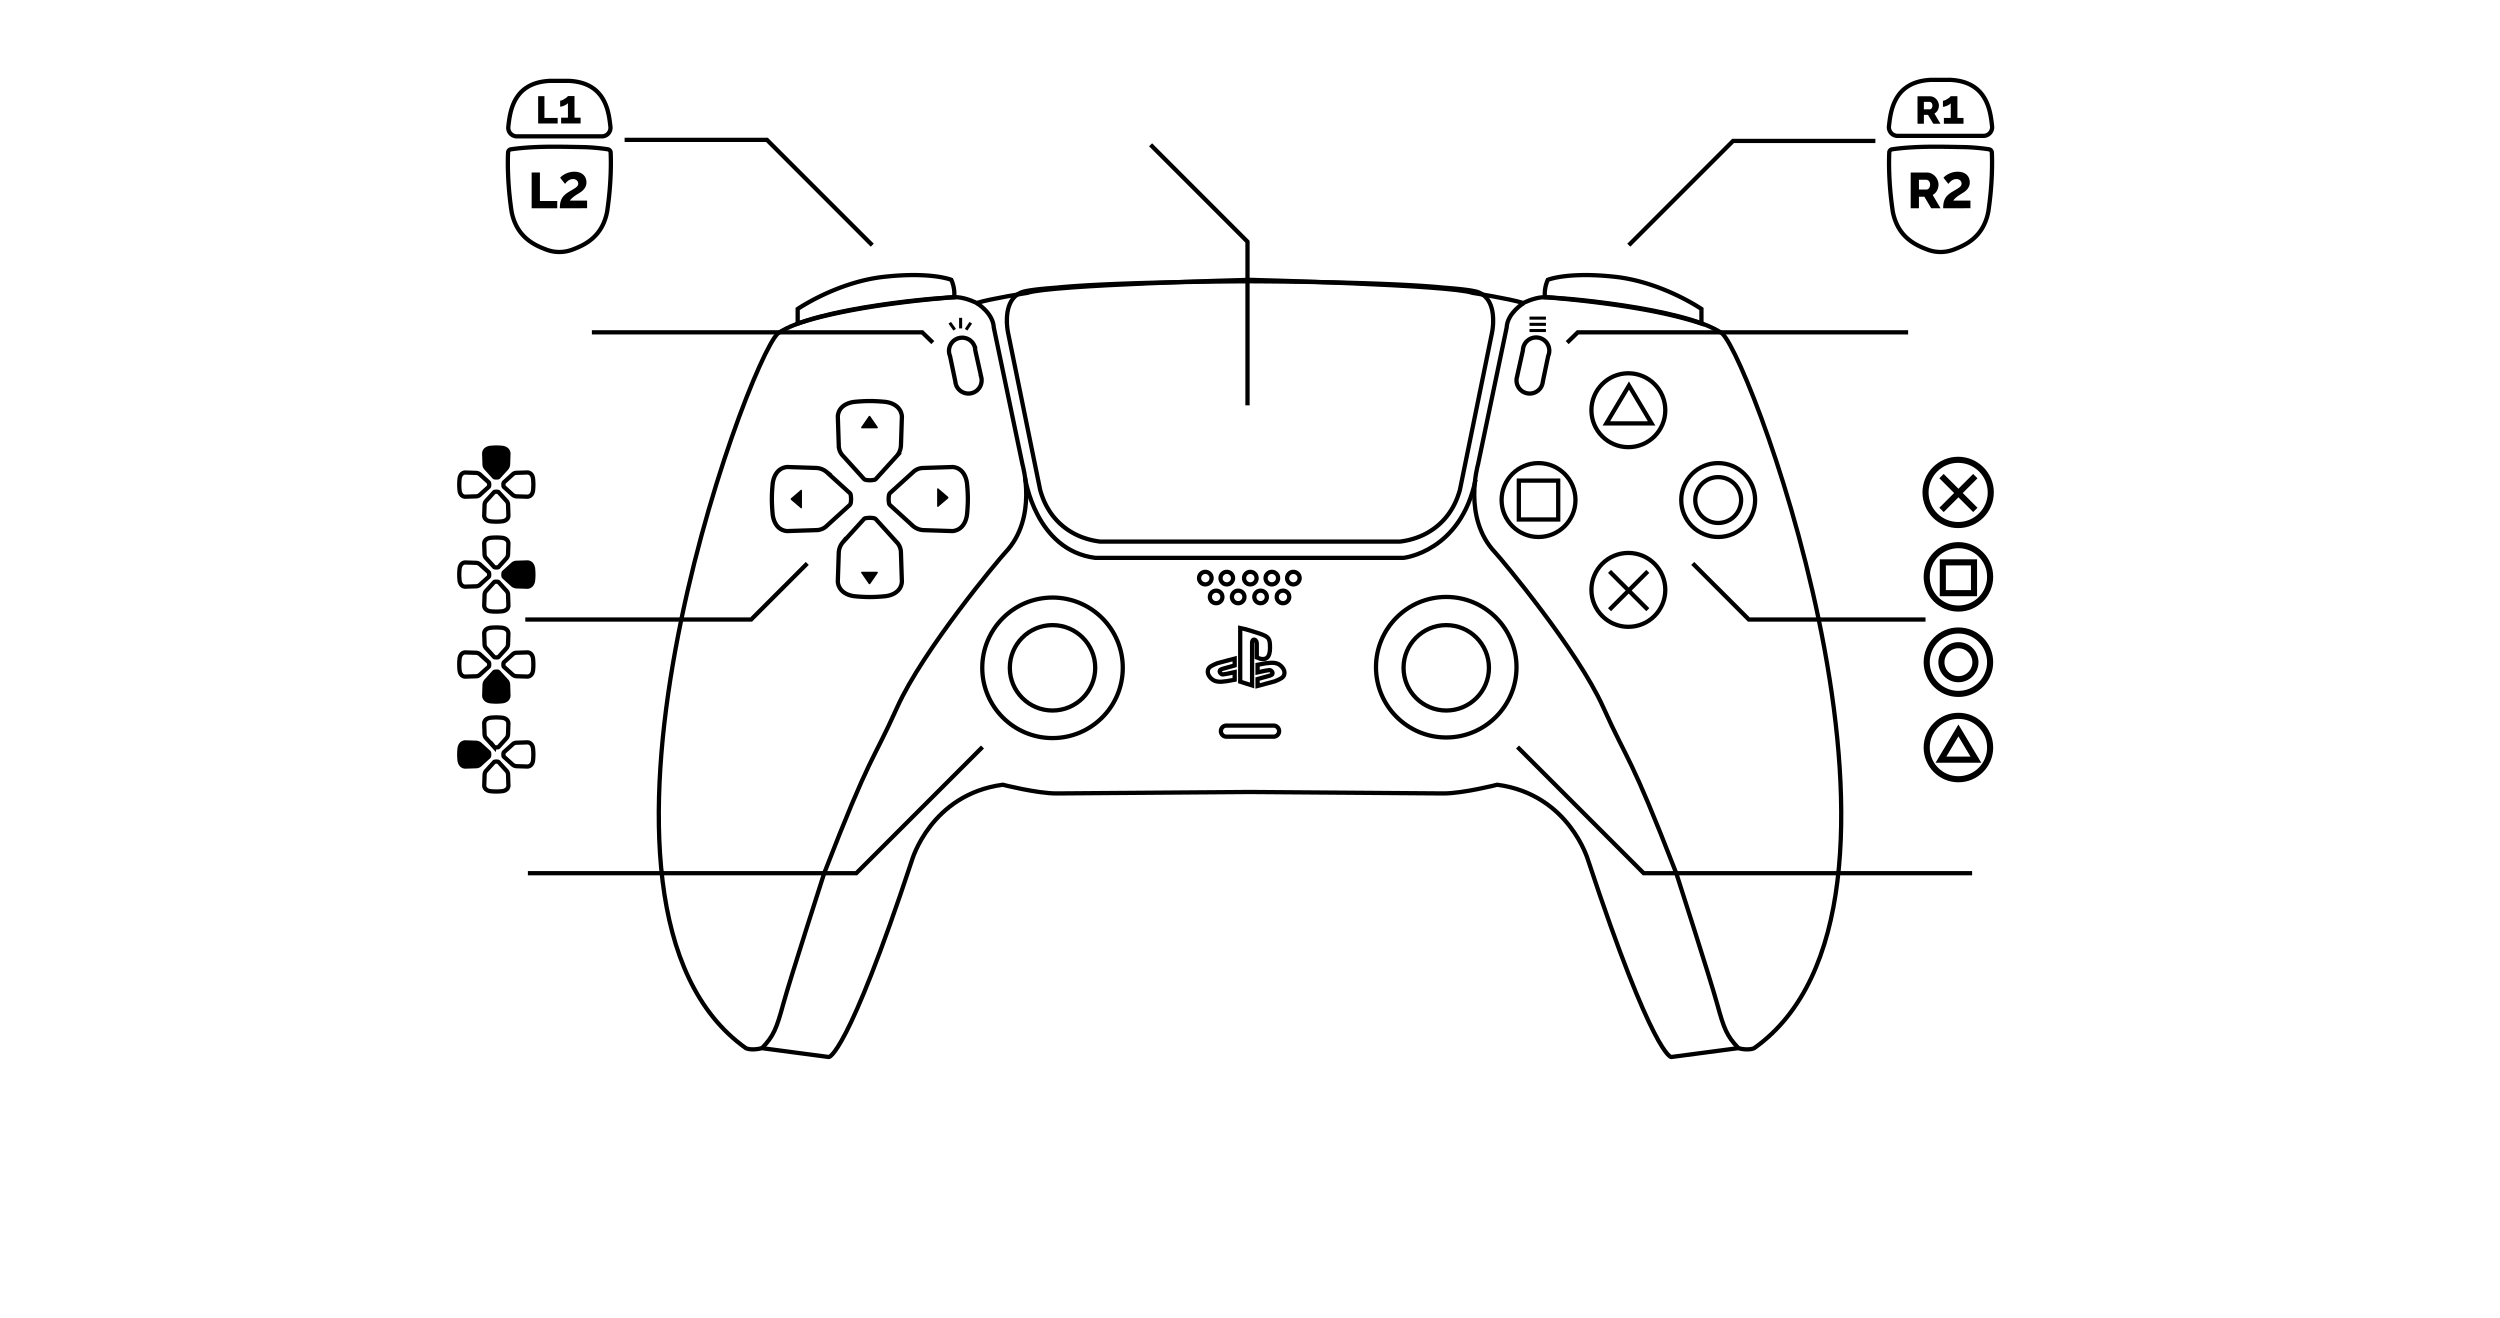 <svg id="Layer_1" data-name="Layer 1" xmlns="http://www.w3.org/2000/svg" viewBox="0 0 4096 2160"><defs><style>.cls-1,.cls-2,.cls-3{fill:none;}.cls-1,.cls-2,.cls-3,.cls-4{stroke:#000;stroke-miterlimit:10;}.cls-1,.cls-4{stroke-width:7px;}.cls-2{stroke-width:5px;}.cls-3{stroke-width:10px;}</style></defs><path class="cls-1" d="M2821.66,546.32c-61.38-43.08-278-60.4-293.8-59.34s-32.05,9.49-32.05,9.49c-22.55-7.12-83.07-16.61-83.07-16.61C2376,466.8,2048,458.49,2048,458.49s-328,8.31-364.74,21.37c0,0-60.52,9.49-83.07,16.61,0,0-16.22-8.44-32-9.49s-232.42,16.26-293.8,59.34c-51.56,48.66-377.93,940-52.35,1171,0,0,8.31,4.48,26.5,0l109.46,14.5s29.53,0,136.14-322.38c0,0,30.93-107.9,148.82-123.73,0,0,55.78,14.25,87.83,14.25l317.26-2.38,317.26,2.38c32,0,87.83-14.25,87.83-14.25,117.89,15.83,148.82,123.73,148.82,123.73,106.61,322.38,136.14,322.38,136.14,322.38l109.46-14.5c18.19,4.48,26.5,0,26.5,0C3199.59,1486.27,2873.22,595,2821.66,546.32Z"/><path class="cls-1" d="M2446.36,528.91l-.06-.3c.6-17-2.64-40.77-23.6-49.54-7.28-3.05-28.57-5.62-57.54-7.79-96.28-9.84-316.91-10.41-316.91-10.41h-.45s-220.63.57-316.91,10.41c-29,2.17-50.27,4.74-57.54,7.79-21,8.77-24.2,32.57-23.6,49.54,0,.1,0,.2-.07.3l.1.48a105.85,105.85,0,0,0,2.21,17.72l52.22,255.56q1.63,5.87,3.63,11.19A112,112,0,0,0,1718,834.93a106.93,106.93,0,0,0,26,29.1,110.63,110.63,0,0,0,34.7,18.12,119.88,119.88,0,0,0,15.93,4c2.53.46,5.11.87,7.78,1.21h491.27c2.66-.34,5.25-.75,7.78-1.21a119.88,119.88,0,0,0,15.93-4,110.63,110.63,0,0,0,34.7-18.12,106.74,106.74,0,0,0,26-29.1,111.54,111.54,0,0,0,10.17-21.07c1.32-3.55,2.54-7.28,3.63-11.19l52.22-255.56a105.85,105.85,0,0,0,2.21-17.72Z"/><path class="cls-1" d="M1449.18,658.32s-11.48-1.24-24-1.24-24,1.24-24,1.24-26.51,1.17-28.49,23.66l1.59,48.59a24.8,24.8,0,0,0,5.44,14.73l35,38.58a6.74,6.74,0,0,0,4.16,2.45,40.6,40.6,0,0,0,6.35.53,41.32,41.32,0,0,0,7.07-.67,4.91,4.91,0,0,0,3-1.79l34.52-38a28.88,28.88,0,0,0,6.33-17.17l1.55-47.22C1475.15,659.49,1449.18,658.32,1449.18,658.32Z"/><path class="cls-1" d="M1401.18,976.94s11.47,1.25,24,1.25,24-1.25,24-1.25,26.5-1.17,28.48-23.65l-1.59-48.6a24.79,24.79,0,0,0-5.43-14.73l-35-38.58a6.68,6.68,0,0,0-4.16-2.44,39.28,39.28,0,0,0-6.34-.53,41.49,41.49,0,0,0-7.08.66,5,5,0,0,0-3,1.79l-34.51,38a28.85,28.85,0,0,0-6.34,17.17l-1.55,47.23C1375.2,975.77,1401.18,976.94,1401.18,976.94Z"/><path class="cls-1" d="M1265.87,793.63s-1.25,11.48-1.25,24,1.25,24,1.25,24,1.17,26.51,23.65,28.49l48.6-1.6a24.73,24.73,0,0,0,14.73-5.43l38.58-35a6.68,6.68,0,0,0,2.44-4.16,39.42,39.42,0,0,0,.53-6.35,41.46,41.46,0,0,0-.66-7.07,5.06,5.06,0,0,0-1.79-3l-38-34.51a28.87,28.87,0,0,0-17.18-6.33l-47.22-1.55C1267,767.65,1265.87,793.63,1265.87,793.63Z"/><path class="cls-1" d="M1584.48,841.63s1.25-11.47,1.25-24-1.25-24-1.25-24-1.17-26.5-23.65-28.48l-48.6,1.59a24.79,24.79,0,0,0-14.72,5.43l-38.59,35a6.77,6.77,0,0,0-2.44,4.16,39.28,39.28,0,0,0-.53,6.34,41.21,41.21,0,0,0,.67,7.07,5,5,0,0,0,1.78,3l38,34.51a28.94,28.94,0,0,0,17.18,6.34l47.22,1.55C1583.31,867.61,1584.48,841.63,1584.48,841.63Z"/><circle class="cls-1" cx="1724.45" cy="1094.15" r="115.12"/><circle class="cls-1" cx="2369.53" cy="1093.15" r="115.12"/><circle class="cls-1" cx="2667.9" cy="672.1" r="60.53"/><circle class="cls-1" cx="2815.08" cy="819.27" r="60.53"/><circle class="cls-1" cx="2520.73" cy="819.27" r="60.53"/><polygon class="cls-1" points="2668.9 631.71 2631.85 693.69 2668.9 693.69 2705.96 693.69 2668.9 631.71"/><polygon class="cls-1" points="2520.72 787.44 2488.47 787.44 2488.47 851.13 2520.72 851.13 2552.98 851.13 2552.98 787.44 2520.72 787.44"/><circle class="cls-1" cx="2667.9" cy="966.45" r="60.53"/><line class="cls-1" x1="2637.04" y1="998.89" x2="2699.75" y2="936.19"/><line class="cls-1" x1="2699.75" y1="998.89" x2="2637.04" y2="936.19"/><circle class="cls-1" cx="2815.08" cy="819.27" r="37.58"/><path class="cls-1" d="M1306.92,530.22v-24s64.45-44.31,142-52.75,109.72,5,109.72,5a57.45,57.45,0,0,1,4.74,28.49S1402.82,497.78,1306.92,530.22Z"/><path class="cls-1" d="M2787.64,530.22v-24s-64.45-44.31-142-52.75-109.71,5-109.71,5a57.52,57.52,0,0,0-4.75,28.49S2691.74,497.78,2787.64,530.22Z"/><path class="cls-1" d="M1607.55,617.23h0l-9.67-43.31a21.52,21.52,0,0,0-1.8-8.07v0h0a21.62,21.62,0,0,0-39.59,17.37l8.73,41.78a21.42,21.42,0,0,0,1,5l0,.1h0a21.61,21.61,0,0,0,41.25-12.86Z"/><path class="cls-1" d="M2485.47,617.23h0l9.67-43.31a21.52,21.52,0,0,1,1.8-8.07v0h0a21.62,21.62,0,0,1,39.6,17.37L2527.81,625a21.43,21.43,0,0,1-1.06,5l0,.1h0a21.61,21.61,0,0,1-41.25-12.86Z"/><path class="cls-1" d="M2086.58,1188.78h-77.16a9.1,9.1,0,0,0,0,18.2h77.16a9.1,9.1,0,0,0,0-18.2Z"/><circle class="cls-1" cx="1724.45" cy="1094.15" r="69.96"/><circle class="cls-1" cx="2369.53" cy="1094.15" r="69.96"/><path class="cls-1" d="M1679.49,783s16.81,118.36,114.92,131h505.16s93.78-9.76,118-128.19"/><circle class="cls-1" cx="1974.8" cy="947.2" r="10.29"/><circle class="cls-1" cx="2009.97" cy="947.2" r="10.29"/><circle class="cls-1" cx="2048.51" cy="947.2" r="10.29"/><circle class="cls-1" cx="2083.78" cy="947.2" r="10.29"/><circle class="cls-1" cx="2119.04" cy="947.2" r="10.29"/><circle class="cls-1" cx="2102.02" cy="978.03" r="10.29"/><circle class="cls-1" cx="1992.53" cy="978.03" r="10.29"/><circle class="cls-1" cx="2028.63" cy="978.03" r="10.29"/><circle class="cls-1" cx="2065.33" cy="978.03" r="10.29"/><path class="cls-1" d="M2059.13,1055.48v21.79c15.1,6.58,21.66,0,21.66-15.46,0-15.85-1.34-18.3-17.81-24-6.48-2.19-22.76-7.4-31-8.94v88l19.44,6.17V1053c0-3.38,1.51-5.63,3.94-4.86C2058.5,1049,2059.13,1052.1,2059.13,1055.48Z"/><path class="cls-1" d="M2104.14,1105c2.24-8-6.19-16-11.57-17.77-5.74-1.92-12-2.15-32.17,1.93v12.4c8.66-2.08,17.11-3.51,19.41-3.74,2.64-.26,9.85,6.26.74,9.13l-20.15,5.61v11.29l28.39-7.62C2099,1112,2102.71,1110.05,2104.14,1105Z"/><path class="cls-1" d="M1979.14,1097.86c-2.24,8,6.19,16,11.57,17.77,5.73,1.92,12,2.15,32.17-1.94V1101.3c-8.66,2.07-17.12,3.5-19.42,3.73-2.64.27-9.85-6.26-.73-9.13l20.15-5.6V1079l-28.4,7.62C1984.32,1090.79,1980.56,1092.77,1979.14,1097.86Z"/><line class="cls-2" x1="1573.88" y1="538.05" x2="1573.88" y2="520.75"/><line class="cls-2" x1="1564.16" y1="540.2" x2="1556.07" y2="528.83"/><line class="cls-2" x1="1582.85" y1="540.2" x2="1590.56" y2="528.83"/><line class="cls-2" x1="2505.94" y1="531.38" x2="2532.87" y2="531.38"/><line class="cls-2" x1="2505.94" y1="521.21" x2="2532.87" y2="521.21"/><line class="cls-2" x1="2505.94" y1="541.55" x2="2532.87" y2="541.55"/><polyline class="cls-1" points="2668.61 401.72 2839.42 230.91 3072.64 230.91"/><polyline class="cls-1" points="1429.12 401.72 1256.58 229.18 1023.36 229.18"/><polyline class="cls-1" points="2043.9 664.15 2043.9 396.03 1885.13 237.25"/><polyline class="cls-1" points="1322.62 923.13 1230.71 1015.03 860.62 1015.03"/><polyline class="cls-1" points="2773.38 923.13 2865.29 1015.03 3154.78 1015.03"/><polyline class="cls-1" points="1609.71 1223.91 1402.92 1430.69 864.88 1430.69"/><polyline class="cls-1" points="2486.29 1223.91 2693.07 1430.69 3231.12 1430.69"/><polyline class="cls-1" points="2567.69 561.33 2585.02 544.5 3126.26 544.5"/><polyline class="cls-1" points="1528.31 561.33 1510.98 544.5 969.74 544.5"/><circle class="cls-3" cx="3208.23" cy="806.79" r="53.45"/><line class="cls-3" x1="3180.98" y1="835.44" x2="3236.35" y2="780.07"/><line class="cls-3" x1="3236.35" y1="835.44" x2="3180.98" y2="780.07"/><circle class="cls-3" cx="3208.67" cy="1084.95" r="27.85"/><circle class="cls-3" cx="3208.67" cy="1084.95" r="51.96"/><circle class="cls-3" cx="3208.67" cy="945.13" r="51.96"/><polygon class="cls-3" points="3208.67 921.39 3183.13 921.39 3183.13 971.83 3208.67 971.83 3234.21 971.83 3234.21 921.39 3208.67 921.39"/><circle class="cls-3" cx="3208.67" cy="1224.77" r="51.96"/><polygon class="cls-3" points="3208.67 1196.77 3180.06 1244.62 3208.67 1244.62 3237.28 1244.62 3208.67 1196.77"/><path class="cls-1" d="M822.23,1175.87s-4.33-.47-9.07-.47-9.07.47-9.07.47-10,.44-10.77,9l.6,18.37a9.36,9.36,0,0,0,2.05,5.57l13.22,14.59a2.52,2.52,0,0,0,1.57.92,15.09,15.09,0,0,0,2.4.2,15.94,15.94,0,0,0,2.67-.25,1.85,1.85,0,0,0,1.14-.68l13-14.38a10.81,10.81,0,0,0,2.4-6.49l.58-17.85C832.06,1176.31,822.23,1175.87,822.23,1175.87Z"/><path class="cls-1" d="M804.09,1296.34s4.33.47,9.07.47,9.07-.47,9.07-.47,10-.44,10.77-8.94l-.6-18.38a9.31,9.31,0,0,0-2-5.56l-13.22-14.59a2.54,2.54,0,0,0-1.57-.93,15.09,15.09,0,0,0-2.4-.2,15.94,15.94,0,0,0-2.67.25,1.9,1.9,0,0,0-1.14.68l-13.05,14.38a10.93,10.93,0,0,0-2.4,6.49l-.58,17.86C794.26,1295.9,804.09,1296.34,804.09,1296.34Z"/><path class="cls-4" d="M752.93,1227s-.48,4.34-.48,9.08.48,9.07.48,9.07.44,10,8.94,10.77l18.37-.6a9.34,9.34,0,0,0,5.57-2l14.59-13.22a2.52,2.52,0,0,0,.92-1.57,15.31,15.31,0,0,0,.2-2.4,15.07,15.07,0,0,0-.25-2.68,1.92,1.92,0,0,0-.67-1.14l-14.38-13a10.92,10.92,0,0,0-6.5-2.39l-17.85-.59C753.37,1217.21,752.93,1227,752.93,1227Z"/><path class="cls-1" d="M873.4,1245.18s.47-4.34.47-9.07-.47-9.08-.47-9.08-.45-10-8.95-10.77l-18.37.6a9.41,9.41,0,0,0-5.57,2.06l-14.59,13.21a2.57,2.57,0,0,0-.92,1.58,14.44,14.44,0,0,0,0,5.07,1.89,1.89,0,0,0,.67,1.14l14.38,13a11,11,0,0,0,6.5,2.4l17.85.58C873,1255,873.4,1245.18,873.4,1245.18Z"/><path class="cls-4" d="M822.23,733.73s-4.33-.47-9.07-.47-9.07.47-9.07.47-10,.44-10.77,8.94l.6,18.38a9.36,9.36,0,0,0,2.05,5.57l13.22,14.58a2.54,2.54,0,0,0,1.57.93,15.09,15.09,0,0,0,2.4.2,15.94,15.94,0,0,0,2.67-.25,1.85,1.85,0,0,0,1.14-.68L830,767a10.86,10.86,0,0,0,2.4-6.49l.58-17.86C832.06,734.17,822.23,733.73,822.23,733.73Z"/><path class="cls-1" d="M804.09,854.2s4.33.47,9.07.47,9.07-.47,9.07-.47,10-.44,10.77-8.94l-.6-18.38a9.36,9.36,0,0,0-2-5.57l-13.22-14.59a2.52,2.52,0,0,0-1.57-.92,15.09,15.09,0,0,0-2.4-.2,15.94,15.94,0,0,0-2.67.25,1.85,1.85,0,0,0-1.14.68L796.3,820.91a10.88,10.88,0,0,0-2.4,6.49l-.58,17.86C794.26,853.76,804.09,854.2,804.09,854.2Z"/><path class="cls-1" d="M752.93,784.89s-.48,4.34-.48,9.07.48,9.08.48,9.08.44,10,8.94,10.77l18.37-.6a9.41,9.41,0,0,0,5.57-2.06l14.59-13.21a2.57,2.57,0,0,0,.92-1.58,14.44,14.44,0,0,0-.05-5.07,1.92,1.92,0,0,0-.67-1.14l-14.38-13a10.92,10.92,0,0,0-6.5-2.39l-17.85-.59C753.37,775.07,752.93,784.89,752.93,784.89Z"/><path class="cls-1" d="M873.4,803s.47-4.34.47-9.08-.47-9.07-.47-9.07-.45-10-8.95-10.77l-18.37.6a9.28,9.28,0,0,0-5.57,2.06L825.92,790a2.55,2.55,0,0,0-.92,1.58,14.44,14.44,0,0,0,0,5.07,1.92,1.92,0,0,0,.67,1.14l14.38,13.05a10.92,10.92,0,0,0,6.5,2.39l17.85.59C873,812.86,873.4,803,873.4,803Z"/><path class="cls-1" d="M822.23,881.11s-4.33-.47-9.07-.47-9.07.47-9.07.47-10,.44-10.77,8.94l.6,18.38A9.36,9.36,0,0,0,796,914l13.22,14.58a2.49,2.49,0,0,0,1.57.93,15.09,15.09,0,0,0,2.4.2,15.94,15.94,0,0,0,2.67-.25,1.85,1.85,0,0,0,1.14-.68l13-14.38a10.84,10.84,0,0,0,2.4-6.49l.58-17.86C832.06,881.55,822.23,881.11,822.23,881.11Z"/><path class="cls-1" d="M804.09,1001.58s4.33.47,9.07.47,9.07-.47,9.07-.47,10-.44,10.77-8.94l-.6-18.38a9.36,9.36,0,0,0-2-5.57l-13.22-14.58a2.49,2.49,0,0,0-1.57-.93,15.09,15.09,0,0,0-2.4-.2,15.94,15.94,0,0,0-2.67.25,1.85,1.85,0,0,0-1.14.68L796.3,968.29a10.9,10.9,0,0,0-2.4,6.49l-.58,17.86C794.26,1001.14,804.09,1001.58,804.09,1001.58Z"/><path class="cls-1" d="M752.93,932.27s-.48,4.34-.48,9.07.48,9.08.48,9.08.44,10,8.94,10.77l18.37-.6a9.41,9.41,0,0,0,5.57-2.06l14.59-13.21a2.57,2.57,0,0,0,.92-1.58,14.44,14.44,0,0,0-.05-5.07,1.92,1.92,0,0,0-.67-1.14l-14.38-13a10.92,10.92,0,0,0-6.5-2.39l-17.85-.59C753.37,922.45,752.93,932.27,752.93,932.27Z"/><path class="cls-4" d="M873.4,950.42s.47-4.34.47-9.08-.47-9.07-.47-9.07-.45-10-8.95-10.77l-18.37.6a9.35,9.35,0,0,0-5.57,2.06l-14.59,13.21A2.57,2.57,0,0,0,825,939a14.44,14.44,0,0,0,0,5.07,1.92,1.92,0,0,0,.67,1.14l14.38,13.05a10.92,10.92,0,0,0,6.5,2.39l17.85.59C873,960.24,873.4,950.42,873.4,950.42Z"/><path class="cls-1" d="M822.23,1028.49s-4.33-.47-9.07-.47-9.07.47-9.07.47-10,.44-10.77,8.94l.6,18.38a9.36,9.36,0,0,0,2.05,5.57L809.19,1076a2.52,2.52,0,0,0,1.57.92,15.09,15.09,0,0,0,2.4.2,15.94,15.94,0,0,0,2.67-.25,1.85,1.85,0,0,0,1.14-.68l13-14.38a10.81,10.81,0,0,0,2.4-6.49l.58-17.86C832.06,1028.93,822.23,1028.49,822.23,1028.49Z"/><path class="cls-4" d="M804.09,1149s4.33.47,9.07.47,9.07-.47,9.07-.47,10-.44,10.77-8.94l-.6-18.38a9.36,9.36,0,0,0-2-5.57l-13.22-14.58a2.54,2.54,0,0,0-1.57-.93,15.09,15.09,0,0,0-2.4-.2,15.94,15.94,0,0,0-2.67.25,1.85,1.85,0,0,0-1.14.68l-13.05,14.38a10.93,10.93,0,0,0-2.4,6.49l-.58,17.86C794.26,1148.52,804.09,1149,804.09,1149Z"/><path class="cls-1" d="M752.93,1079.65s-.48,4.34-.48,9.08.48,9.07.48,9.07.44,10,8.94,10.77l18.37-.6a9.35,9.35,0,0,0,5.57-2.06l14.59-13.21a2.55,2.55,0,0,0,.92-1.58,14.44,14.44,0,0,0-.05-5.07,1.92,1.92,0,0,0-.67-1.14l-14.38-13.05a10.92,10.92,0,0,0-6.5-2.39l-17.85-.59C753.37,1069.83,752.93,1079.65,752.93,1079.65Z"/><path class="cls-1" d="M873.4,1097.8s.47-4.34.47-9.07-.47-9.08-.47-9.08-.45-10-8.95-10.77l-18.37.6a9.41,9.41,0,0,0-5.57,2.06l-14.59,13.21a2.57,2.57,0,0,0-.92,1.58,14.44,14.44,0,0,0,0,5.07,1.92,1.92,0,0,0,.67,1.14l14.38,13a10.92,10.92,0,0,0,6.5,2.39l17.85.59C873,1107.62,873.4,1097.8,873.4,1097.8Z"/><path class="cls-1" d="M1600.19,496.47s27,16.09,28.06,40.35l47,224.18s25.58,87.41-28,144c-10.25,10.84-135,159.82-177.23,253.71s-42.2,72.27-119.74,272.18c0,0-55.91,173.54-67,214.15s-15.78,52.22-34.8,72.27"/><path d="M1425.87,956.56l12.29-17.79a1.35,1.35,0,0,0-1.28-2H1412.3a1.34,1.34,0,0,0-1.28,2l12.29,17.79A1.6,1.6,0,0,0,1425.87,956.56Z"/><path d="M1423.31,682,1411,699.78a1.34,1.34,0,0,0,1.28,2h24.58a1.35,1.35,0,0,0,1.28-2L1425.87,682A1.6,1.6,0,0,0,1423.31,682Z"/><path d="M1553.23,813.85l-16-13.64c-.8-.68-1.83.12-1.83,1.42v27.28c0,1.31,1,2.11,1.83,1.42l16-13.63A2,2,0,0,0,1553.23,813.85Z"/><path d="M1296.12,819.06l16,13.63c.8.69,1.83-.11,1.83-1.42V804c0-1.3-1-2.1-1.83-1.42l-16,13.64A2,2,0,0,0,1296.12,819.06Z"/><path d="M3130.49,341.23v-58.6h26.41a17,17,0,0,1,7.64,1.74,20.21,20.21,0,0,1,6.06,4.54,21,21,0,0,1,4,6.35,18.79,18.79,0,0,1,1.45,7.18,20.56,20.56,0,0,1-.66,5.24,20.24,20.24,0,0,1-1.9,4.75,18.24,18.24,0,0,1-3,4,18.48,18.48,0,0,1-4,3l12.87,21.79h-15.27l-11.22-18.9H3144v18.9Zm13.54-30.7h12.38a5.08,5.08,0,0,0,4.12-2.27,9.28,9.28,0,0,0,1.74-5.82,8.19,8.19,0,0,0-2-5.78,5.81,5.81,0,0,0-4.3-2.14h-12Z"/><path d="M3183.7,341.23a49.8,49.8,0,0,1,.64-8.39,24.56,24.56,0,0,1,2.27-6.95,23.2,23.2,0,0,1,4.45-6,40.61,40.61,0,0,1,7.18-5.45l6.72-4a53.14,53.14,0,0,0,4.87-3.14,12.85,12.85,0,0,0,3-2.93,6,6,0,0,0,1-3.45,7.21,7.21,0,0,0-2.22-5.3,8.67,8.67,0,0,0-6.4-2.22,12,12,0,0,0-4.07.67,15.11,15.11,0,0,0-3.48,1.8,20,20,0,0,0-3,2.53,25.28,25.28,0,0,0-2.46,2.93l-8-10.19a21.45,21.45,0,0,1,3.43-3.14,31.08,31.08,0,0,1,5.24-3.19,35.81,35.81,0,0,1,6.67-2.48,30.32,30.32,0,0,1,7.83-1,25.83,25.83,0,0,1,8.43,1.28,17.88,17.88,0,0,1,6.26,3.61,15.41,15.41,0,0,1,3.89,5.56,18.33,18.33,0,0,1,1.34,7.05,16,16,0,0,1-1.2,6.38,19.81,19.81,0,0,1-3.06,4.95,24.05,24.05,0,0,1-4,3.75q-2.18,1.61-4.22,2.83l-3.8,2.37c-1.42.9-2.82,1.87-4.21,2.94a43.61,43.61,0,0,0-3.85,3.29,15.25,15.25,0,0,0-2.69,3.35h28.08v12.46Z"/><path class="cls-1" d="M3258.7,244.6a330.21,330.21,0,0,0-39.2-3.56c-38.7-.65-77.71-2-116.17,3.11l-3.17.45a5.59,5.59,0,0,0-4.79,5.27c-.58,12.45-1.36,49,5.73,96.6,8.07,42,37.1,55,57,62.52a60.39,60.39,0,0,0,42.62,0c19.91-7.49,49-20.54,57-62.52,7.1-47.61,6.31-84.15,5.73-96.6A5.58,5.58,0,0,0,3258.7,244.6Z"/><path class="cls-1" d="M3164.38,130.83c-62.28,2.45-66.75,52.34-69.52,76a14.28,14.28,0,0,0,14.38,15.8h140.21a14.25,14.25,0,0,0,14.4-15.65c-2.74-23.67-7.14-73.72-69.54-76.18Z"/><path d="M871.05,341.23v-58.6h13.54v46.71H913v11.89Z"/><path d="M917.24,341.23a48.72,48.72,0,0,1,.65-8.39,24.24,24.24,0,0,1,2.27-6.95,23.16,23.16,0,0,1,4.44-6,40.34,40.34,0,0,1,7.19-5.45q3.8-2.26,6.71-4a53.14,53.14,0,0,0,4.87-3.14,12.65,12.65,0,0,0,3-2.93,6,6,0,0,0,1-3.45,7.21,7.21,0,0,0-2.22-5.3,8.65,8.65,0,0,0-6.39-2.22,12,12,0,0,0-4.08.67,15.11,15.11,0,0,0-3.48,1.8,20,20,0,0,0-3,2.53,25.28,25.28,0,0,0-2.46,2.93l-8-10.19a21.89,21.89,0,0,1,3.43-3.14,31.08,31.08,0,0,1,5.24-3.19,35.81,35.81,0,0,1,6.67-2.48,30.32,30.32,0,0,1,7.83-1,25.83,25.83,0,0,1,8.43,1.28,17.88,17.88,0,0,1,6.26,3.61,15.29,15.29,0,0,1,3.89,5.56,18.33,18.33,0,0,1,1.34,7.05,16,16,0,0,1-1.2,6.38,19.52,19.52,0,0,1-3.06,4.95,24.05,24.05,0,0,1-4,3.75q-2.18,1.61-4.22,2.83l-3.8,2.37c-1.42.9-2.82,1.87-4.21,2.94a43.61,43.61,0,0,0-3.85,3.29,15.25,15.25,0,0,0-2.69,3.35H961.9v12.46Z"/><path d="M881.71,202.32V157.57H892v35.67h21.68v9.08Z"/><path d="M951.25,192.8v9.52H919.32V192.8h11.17V169a8.62,8.62,0,0,1-2.24,1.93,31.88,31.88,0,0,1-3.34,1.84,24.16,24.16,0,0,1-3.74,1.42,12.46,12.46,0,0,1-3.42.55v-9.83a8.94,8.94,0,0,0,3.46-.9,30.69,30.69,0,0,0,4-2.17,32.39,32.39,0,0,0,3.42-2.47,8.72,8.72,0,0,0,1.85-1.93h10.77V192.8Z"/><path class="cls-1" d="M901.65,132.48c-61.66,2.43-66.09,51.82-68.84,75.29a14.15,14.15,0,0,0,14.24,15.64H985.89a14.11,14.11,0,0,0,14.26-15.5c-2.71-23.44-7.07-73-68.86-75.43Z"/><path class="cls-1" d="M995.75,244.6a330.21,330.21,0,0,0-39.2-3.56c-38.7-.65-77.71-2-116.17,3.11l-3.17.45a5.59,5.59,0,0,0-4.79,5.27c-.58,12.45-1.36,49,5.73,96.6,8.07,42,37.1,55,57,62.52a60.39,60.39,0,0,0,42.62,0c19.91-7.49,49-20.54,57-62.52,7.1-47.61,6.31-84.15,5.73-96.6A5.58,5.58,0,0,0,995.75,244.6Z"/><path d="M3141.66,202.77v-45H3162a13.2,13.2,0,0,1,5.87,1.33,15.66,15.66,0,0,1,4.66,3.49,16.36,16.36,0,0,1,3.07,4.89,14.46,14.46,0,0,1,1.11,5.51,16.18,16.18,0,0,1-.5,4,15.91,15.91,0,0,1-1.46,3.65,14,14,0,0,1-5.39,5.39l9.89,16.74h-11.73l-8.63-14.52h-6.79v14.52Zm10.4-23.59h9.52a3.9,3.9,0,0,0,3.17-1.75,7.13,7.13,0,0,0,1.33-4.47,6.31,6.31,0,0,0-1.52-4.44,4.48,4.48,0,0,0-3.3-1.65h-9.2Z"/><path d="M3217,193.2v9.57h-32.12V193.2h11.23v-24a8.54,8.54,0,0,1-2.25,1.94,31.29,31.29,0,0,1-3.36,1.86,23.4,23.4,0,0,1-3.76,1.42,12.76,12.76,0,0,1-3.44.56v-9.89a9.06,9.06,0,0,0,3.48-.91,29.83,29.83,0,0,0,4-2.18,33,33,0,0,0,3.45-2.49,8.47,8.47,0,0,0,1.85-1.94H3207V193.2Z"/><path class="cls-1" d="M2496.56,496.47s-27,16.09-28.07,40.35L2421.55,761S2396,848.41,2449.5,905c10.26,10.84,135,159.82,177.23,253.71s42.2,72.27,119.74,272.18c0,0,55.91,173.54,67,214.15s15.78,52.22,34.79,72.27"/></svg>